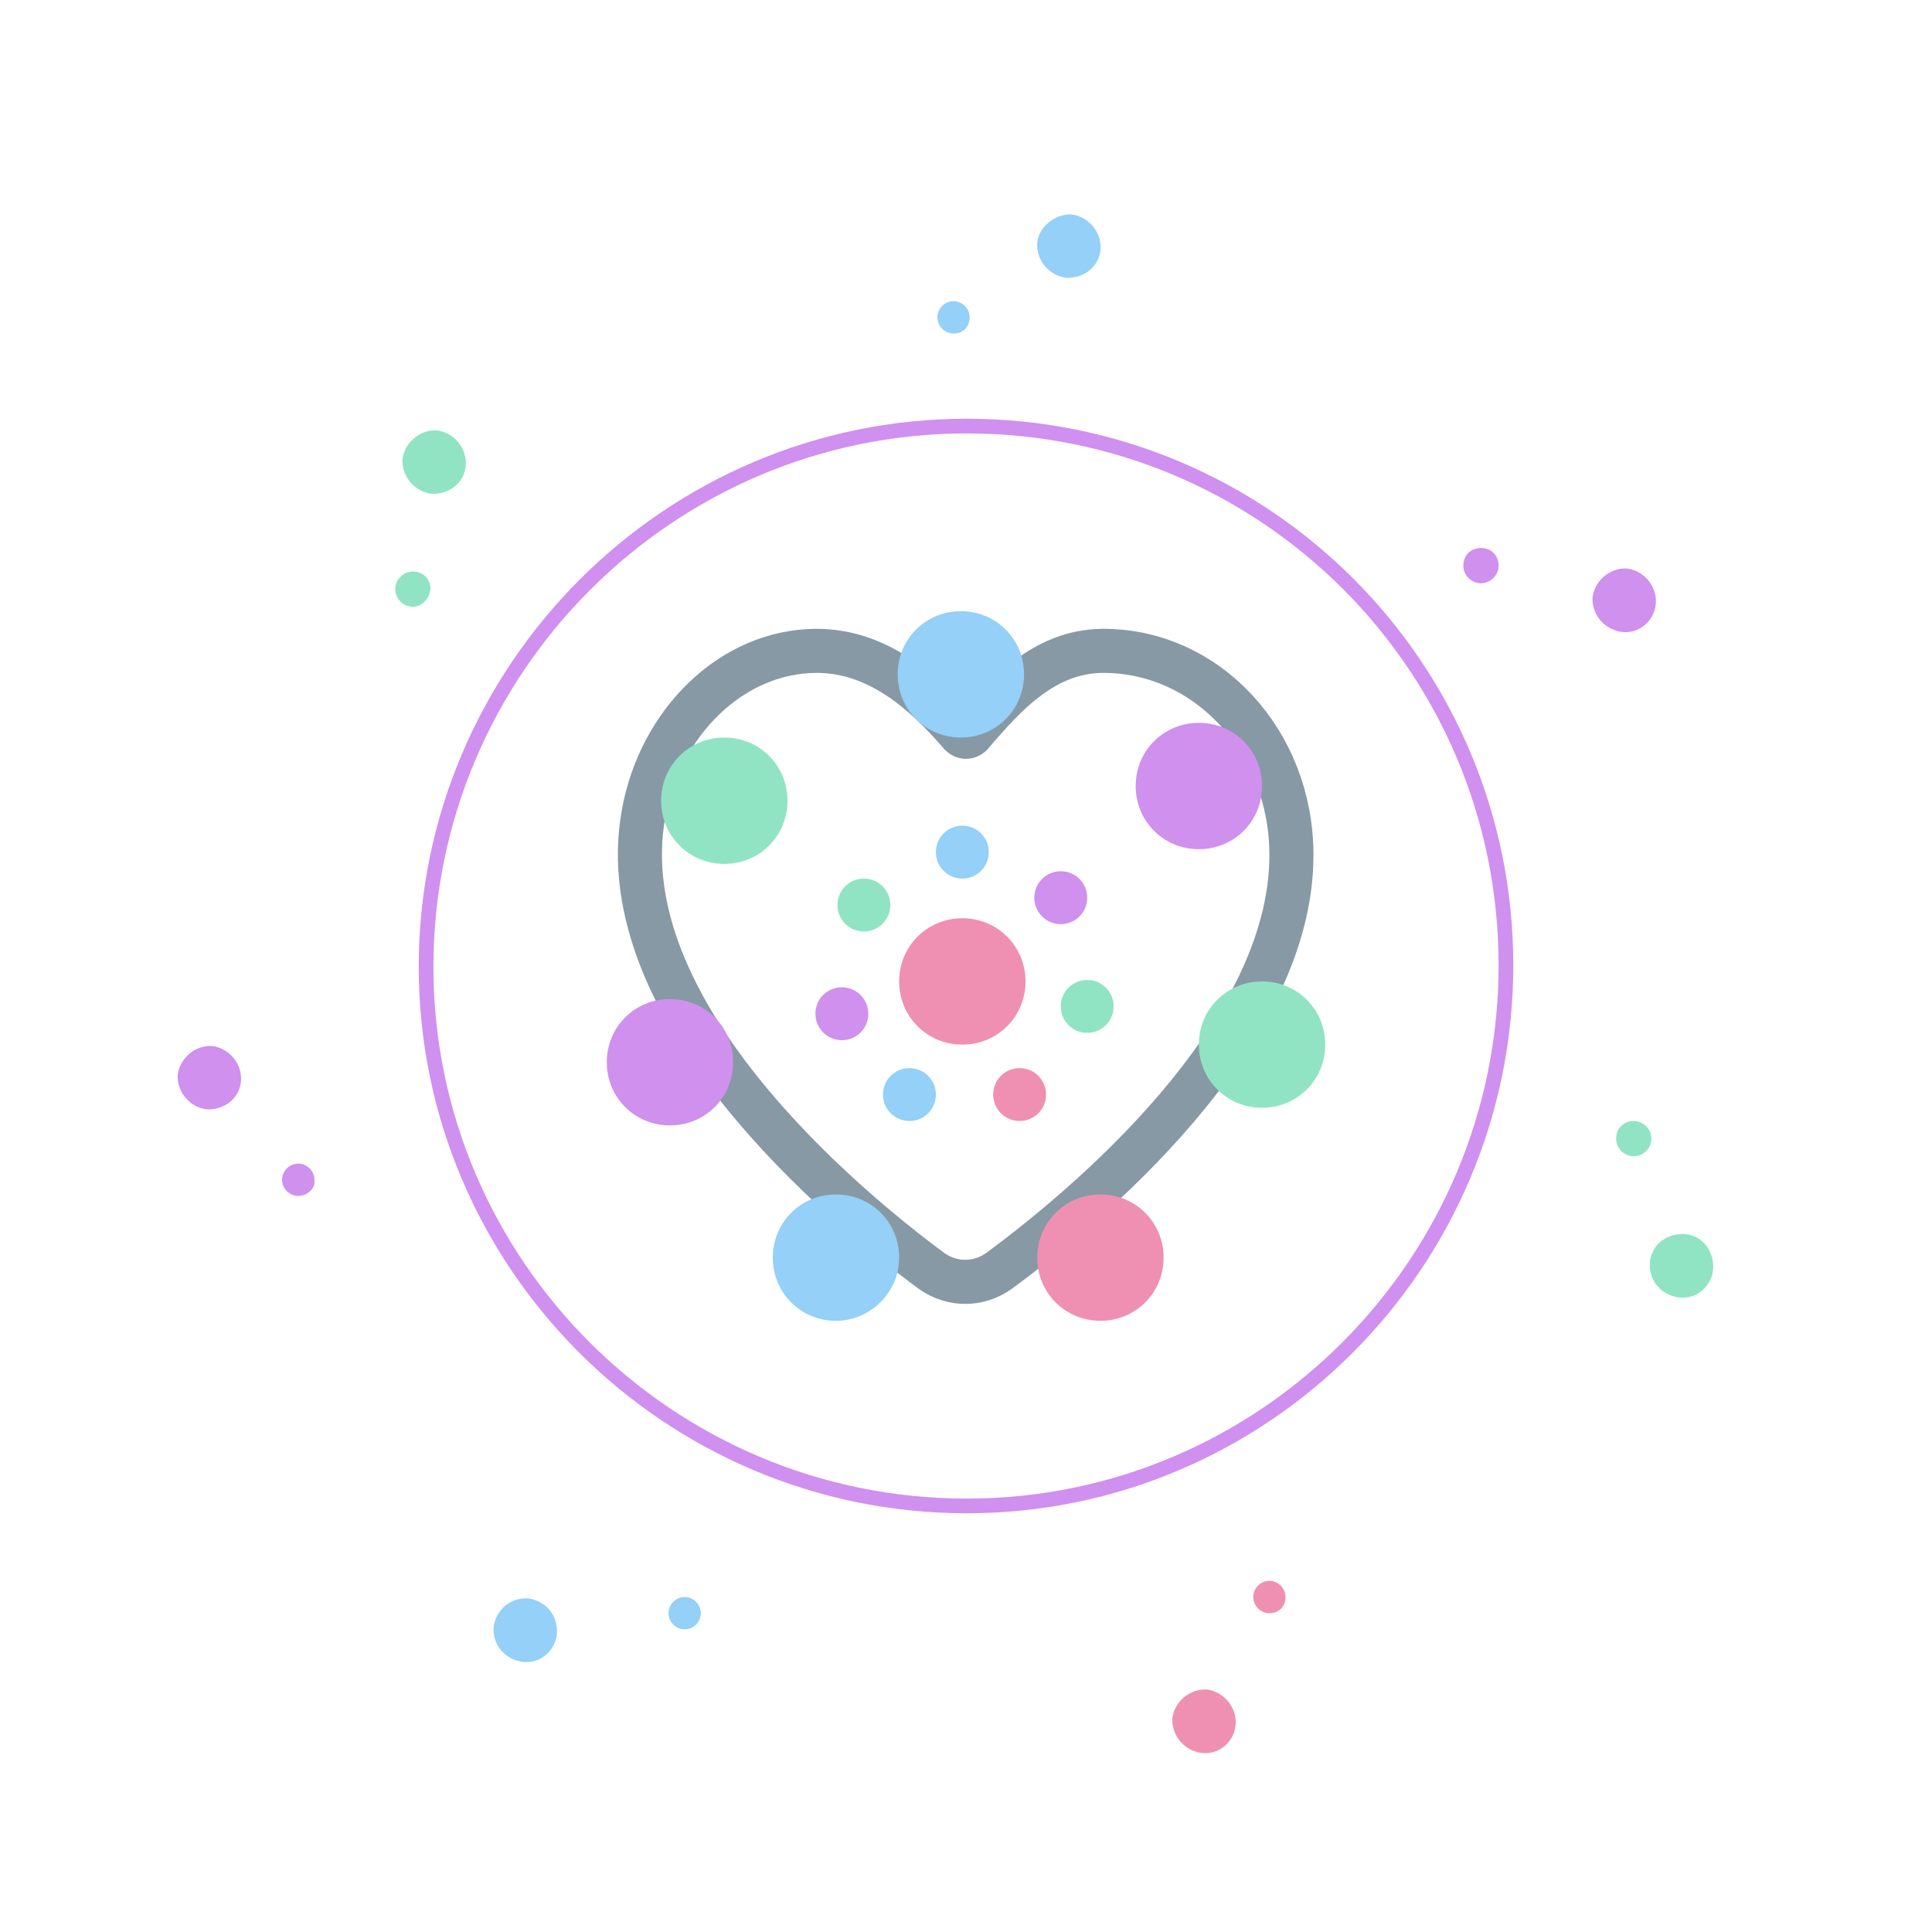 <svg version="1.1" id="Layer_1" 
  xmlns="http://www.w3.org/2000/svg" 
  xmlns:xlink="http://www.w3.org/1999/xlink" x="0px" y="0px" viewBox="0 0 131.5 131.5" style="enable-background:new 0 0 131.5 131.5;" xml:space="preserve">
  <style type="text/css">
	.st0{fill:none;stroke:#8799A4;stroke-width:3;stroke-miterlimit:10;}
	.st1{fill:#94D0F7;}
	.st2{fill:#CF90EE;}
	.st3{fill:#90E4C3;}
	.st4{fill:#EF90B2;}
	.st5{fill:none;stroke:#D090EF;stroke-miterlimit:10;}
  </style>
  <g>
    <path id="heart" class="st0" d="M75.1,44.3c-4,0-6.7,3-9,5.7c-0.2,0.2-0.5,0.2-0.7,0c-2.4-2.8-5.6-5.7-9.8-5.7
		c-5.8,0-10.7,4.9-11.8,11.1C41.4,68.7,57.3,82,63.4,86.5c1.4,1,3.2,1,4.6,0c5.7-4.2,19.9-15.9,19.9-28.3
		C87.9,50.5,82.2,44.3,75.1,44.3L75.1,44.3z"/>
  </g>
  <g id="outer-circles">
    <path id="outer-1" class="st1" d="M65.4,50.2c-2.4,0-4.3-1.9-4.3-4.3c0-2.4,1.9-4.3,4.3-4.3s4.3,1.9,4.3,4.3
		C69.7,48.3,67.8,50.2,65.4,50.2z"/>
    <path id="outer-2" class="st2" d="M81.6,57.8c-2.4,0-4.3-1.9-4.3-4.3c0-2.4,1.9-4.3,4.3-4.3c2.4,0,4.3,1.9,4.3,4.3
		C85.9,55.9,84,57.8,81.6,57.8z"/>
    <path id="outer-3" class="st3" d="M85.9,75.4c-2.4,0-4.3-1.9-4.3-4.3s1.9-4.3,4.3-4.3c2.4,0,4.3,1.9,4.3,4.3
		S88.3,75.4,85.9,75.4z"/>
    <path id="outer-4" class="st4" d="M74.9,89.9c-2.4,0-4.3-1.9-4.3-4.3s1.9-4.3,4.3-4.3s4.3,1.9,4.3,4.3S77.3,89.9,74.9,89.9z"/>
    <path id="outer-5" class="st1" d="M56.9,89.9c-2.4,0-4.3-1.9-4.3-4.3s1.9-4.3,4.3-4.3s4.3,1.9,4.3,4.3S59.2,89.9,56.9,89.9z"/>
    <path id="outer-6" class="st2" d="M45.6,76.6c-2.4,0-4.3-1.9-4.3-4.3c0-2.4,1.9-4.3,4.3-4.3c2.4,0,4.3,1.9,4.3,4.3
		C49.9,74.7,48,76.6,45.6,76.6z"/>
    <path id="outer-7" class="st3" d="M49.3,58.8c-2.4,0-4.3-1.9-4.3-4.3c0-2.4,1.9-4.3,4.3-4.3s4.3,1.9,4.3,4.3
		C53.6,56.9,51.7,58.8,49.3,58.8z"/>
  </g>
  <g id="inner-circles">
    <path id="inner-1" class="st1" d="M65.5,59.8c-1,0-1.8-0.8-1.8-1.8c0-1,0.8-1.8,1.8-1.8c1,0,1.8,0.8,1.8,1.8
		C67.3,59,66.5,59.8,65.5,59.8z"/>
    <path id="inner-2" class="st2" d="M72.2,62.9c-1,0-1.8-0.8-1.8-1.8c0-1,0.8-1.8,1.8-1.8c1,0,1.8,0.8,1.8,1.8
		C74,62.1,73.2,62.9,72.2,62.9z"/>
    <path id="inner-3" class="st3" d="M74,70.3c-1,0-1.8-0.8-1.8-1.8s0.8-1.8,1.8-1.8s1.8,0.8,1.8,1.8S75,70.3,74,70.3z"/>
    <path id="inner-4" class="st4" d="M69.4,76.3c-1,0-1.8-0.8-1.8-1.8s0.8-1.8,1.8-1.8s1.8,0.8,1.8,1.8S70.4,76.3,69.4,76.3z"/>
    <path id="inner-5" class="st1" d="M61.9,76.3c-1,0-1.8-0.8-1.8-1.8s0.8-1.8,1.8-1.8c1,0,1.8,0.8,1.8,1.8S62.9,76.3,61.9,76.3z" />
    <path id="inner-6" class="st2" d="M57.3,70.8c-1,0-1.8-0.8-1.8-1.8s0.8-1.8,1.8-1.8c1,0,1.8,0.8,1.8,1.8S58.3,70.8,57.3,70.8z" />
    <path id="inner-7" class="st3" d="M58.8,63.4c-1,0-1.8-0.8-1.8-1.8c0-1,0.8-1.8,1.8-1.8c1,0,1.8,0.8,1.8,1.8
		C60.6,62.6,59.8,63.4,58.8,63.4z"/>
  </g>
  <path id="inner-circle" class="st4" d="M65.5,71.1c-2.4,0-4.3-1.9-4.3-4.3s1.9-4.3,4.3-4.3c2.4,0,4.3,1.9,4.3,4.3
	S67.9,71.1,65.5,71.1z"/>
  <path id="inner-circle-morph" class="st5" d="M65.8,102.5C45.5,102.5,29,86,29,65.8S45.5,29,65.8,29s36.7,16.4,36.7,36.7
	S86,102.5,65.8,102.5z"/>
  <g id="outer-circles-morph">
    <path id="outer-1-morph" class="st1" d="M64.9,22.7c-0.6,0-1.1-0.5-1.1-1.1s0.5-1.1,1.1-1.1c0.6,0,1.1,0.5,1.1,1.1
		S65.6,22.7,64.9,22.7z"/>
    <path id="outer-2-morph" class="st2" d="M100.8,39.7c-0.6,0-1.2-0.5-1.2-1.2s0.5-1.2,1.2-1.2s1.2,0.5,1.2,1.2
		S101.4,39.7,100.8,39.7z"/>
    <path id="outer-3-morph" class="st3" d="M111.2,78.7c-0.6,0-1.2-0.5-1.2-1.2s0.5-1.2,1.2-1.2c0.6,0,1.2,0.5,1.2,1.2
		S111.8,78.7,111.2,78.7z"/>
    <path id="outer-4-morph" class="st4" d="M86.4,109.8c-0.6,0-1.1-0.5-1.1-1.1s0.5-1.1,1.1-1.1s1.1,0.5,1.1,1.1
		S87.1,109.8,86.4,109.8z"/>
    <path id="outer-5-morph" class="st1" d="M46.6,110.9c-0.6,0-1.1-0.5-1.1-1.1c0-0.6,0.5-1.1,1.1-1.1c0.6,0,1.1,0.5,1.1,1.1
		C47.7,110.4,47.2,110.9,46.6,110.9z"/>
    <path id="outer-6-morph" class="st2" d="M20.3,81.4c-0.6,0-1.1-0.5-1.1-1.1c0-0.6,0.5-1.1,1.1-1.1s1.1,0.5,1.1,1.1
		C21.5,80.9,20.9,81.4,20.3,81.4z"/>
    <path id="outer-7-morph" class="st3" d="M28.1,41.3c-0.6,0-1.2-0.5-1.2-1.2c0-0.6,0.5-1.2,1.2-1.2s1.2,0.5,1.2,1.2
		C29.2,40.8,28.7,41.3,28.1,41.3z"/>
  </g>
  <g id="inner-circles-morph">
    <path id="inner-1-morph" class="st1" d="M72.5,18.9c-1.2-0.2-2-1.3-1.9-2.4s1.3-2,2.4-1.9c1.2,0.2,2,1.3,1.9,2.4
		C74.8,18.2,73.7,19,72.5,18.9z"/>
    <path id="inner-2-morph" class="st2" d="M110.3,43c-1.2-0.2-2-1.3-1.9-2.4c0.2-1.2,1.3-2,2.4-1.9c1.2,0.2,2,1.3,1.9,2.4
		C112.6,42.3,111.5,43.2,110.3,43z"/>
    <path id="inner-3-morph" class="st3" d="M114.2,88.3c-1.2-0.2-2-1.2-1.9-2.4s1.2-2,2.4-1.9s2,1.2,1.9,2.4S115.4,88.5,114.2,88.3
		z"/>
    <path id="inner-4-morph" class="st4" d="M81.7,119.3c-1.2-0.2-2-1.3-1.9-2.4c0.2-1.2,1.3-2,2.4-1.9c1.2,0.2,2,1.3,1.9,2.4
		C84,118.6,82.9,119.5,81.7,119.3z"/>
    <path id="inner-5-morph" class="st1" d="M35.5,113.1c-1.2-0.2-2-1.2-1.9-2.4c0.2-1.2,1.2-2,2.4-1.9c1.2,0.2,2,1.2,1.9,2.4
		C37.8,112.4,36.7,113.3,35.5,113.1z"/>
    <path id="inner-6-morph" class="st2" d="M14,75.5c-1.2-0.2-2-1.3-1.9-2.4c0.2-1.2,1.3-2,2.4-1.9c1.2,0.2,2,1.3,1.9,2.4
		C16.3,74.8,15.2,75.6,14,75.5z"/>
    <path id="inner-7-morph" class="st3" d="M29.3,33.6c-1.2-0.2-2-1.3-1.9-2.4c0.2-1.2,1.3-2,2.4-1.9c1.2,0.2,2,1.3,1.9,2.4
		C31.6,32.9,30.5,33.7,29.3,33.6z"/>
  </g>
</svg>